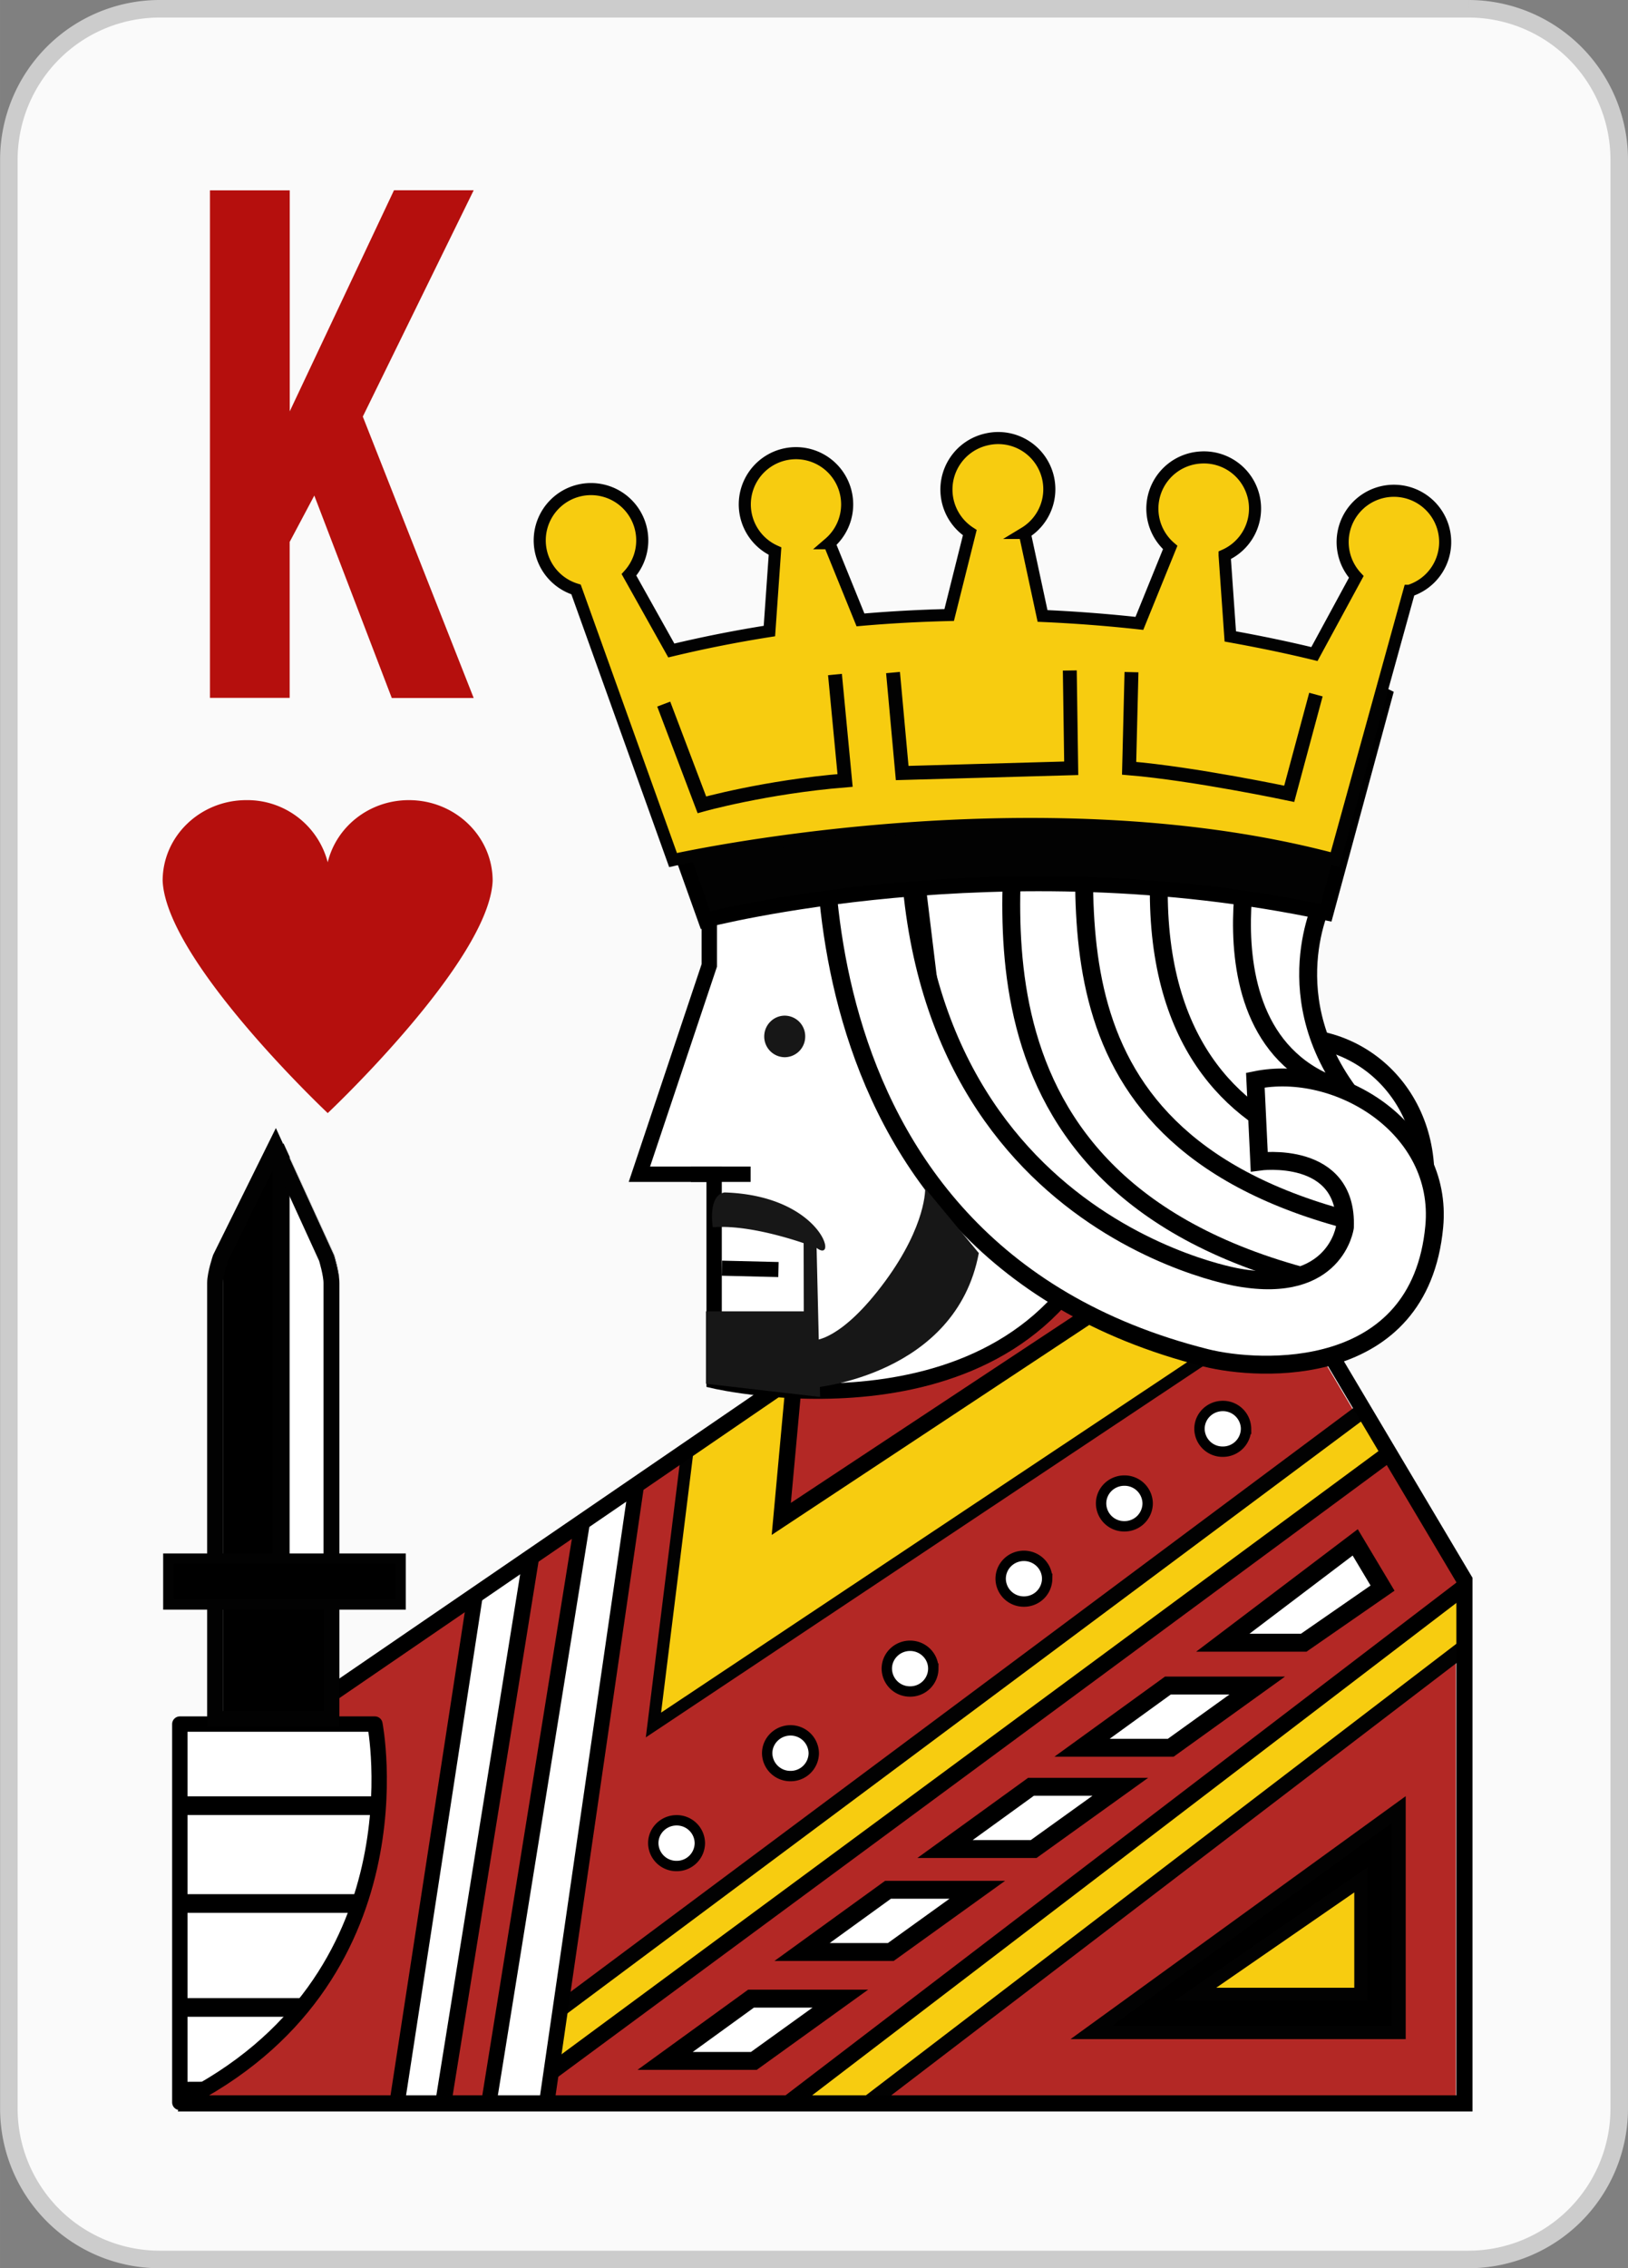 <svg xmlns="http://www.w3.org/2000/svg" width="77.9" height="108.452" viewBox="0 0 20.611 28.695"><rect x="0" y="0" width="20.611" height="28.695" fill="#808080" stroke="none"/><defs><clipPath clipPathUnits="userSpaceOnUse" id="a"><path d="M460.903 169.393l-18.188-12.443-3.276-13.404h45.775V162.3l-5.046 8.488-9.961 4.554z"/></clipPath><clipPath clipPathUnits="userSpaceOnUse" id="b"><path d="M460.903 169.393l-3.552-2.429-1.224-9.859 20.528 13.664.425 1.431-6.873 3.142z"/></clipPath><clipPath clipPathUnits="userSpaceOnUse" id="c"><path d="M460.903 169.393l-18.188-12.443-3.276-13.404h45.775V162.3l-5.046 8.488-9.961 4.554z"/></clipPath><clipPath clipPathUnits="userSpaceOnUse" id="d"><path d="M449.282 144.313l1.98-.767h12.563l21.389 16.344v2.41l-3.62 6.09z"/></clipPath><clipPath clipPathUnits="userSpaceOnUse" id="e"><path d="M460.903 169.393l-18.188-12.443-3.276-13.404h45.775V162.3l-5.046 8.488-9.961 4.554z"/></clipPath><clipPath clipPathUnits="userSpaceOnUse" id="f"><path d="M449.732 161.751l-2.8-18.205h5.365l3.22 22.163z"/></clipPath><clipPath clipPathUnits="userSpaceOnUse" id="g"><path d="M460.903 169.393l-18.188-12.443-3.276-13.404h45.775V162.3l-5.046 8.488-9.961 4.554z"/></clipPath><clipPath clipPathUnits="userSpaceOnUse" id="h"><path d="M0 842.979h701.352V0H0z"/></clipPath><clipPath clipPathUnits="userSpaceOnUse" id="i"><path d="M466.85 176.656l9.587-5.653 5.555 2.096-.677 6.363c-2.995 3.674-1.138 7.242-1.138 7.242l-5.213 1.492-9.536.16z"/></clipPath><clipPath clipPathUnits="userSpaceOnUse" id="j"><path d="M0 842.979h701.352V0H0z"/></clipPath><clipPath clipPathUnits="userSpaceOnUse" id="k"><path d="M439.14 157.137v-13.556c8.807 4.366 6.996 13.556 6.996 13.556z"/></clipPath><clipPath clipPathUnits="userSpaceOnUse" id="l"><path d="M0 842.979h701.352V0H0z"/></clipPath><clipPath clipPathUnits="userSpaceOnUse" id="m"><path d="M440.877 173.95s-.192-.57-.192-.898v-15.631h4.174v15.631c0 .328-.174.898-.174.898l-1.827 3.998z"/></clipPath></defs><path d="M20.5 26.679a1.91 1.91 0 0 1-1.905 1.904H2.015A1.91 1.91 0 0 1 .112 26.68V2.016A1.91 1.91 0 0 1 2.016.111h16.58A1.91 1.91 0 0 1 20.5 2.016z" fill="#fafafa" fill-rule="evenodd"/><path d="M20.5 26.679a1.91 1.91 0 0 1-1.905 1.904H2.015A1.91 1.91 0 0 1 .112 26.68V2.016A1.91 1.91 0 0 1 2.016.111h16.58A1.91 1.91 0 0 1 20.5 2.016z" fill="none" stroke="#ccc" stroke-width=".222" stroke-miterlimit="3.864"/><path d="M5.177 10.122c-.501 0-.918.335-1.028.786a1.051 1.051 0 0 0-1.03-.786c-.585 0-1.06.457-1.06 1.02.045 1.016 2.09 2.939 2.09 2.939s2.045-1.923 2.088-2.938c0-.564-.475-1.021-1.06-1.021M3.979 6.269l-.312.587v1.972H2.658v-6.42h1.01v2.796l1.32-2.797h1.009L4.593 5.27l1.404 3.56H4.96z" fill="#b50f0d"/><path d="M15.55 16.515s2.321.512 2.487-1.46c.103-1.233-.897-2.142-2.068-1.885l.05 1.12.88.592.222.499-.362.65z" fill="#fff"/><path d="M15.55 16.515s2.321.512 2.487-1.46c.103-1.233-.897-2.142-2.068-1.885l.05 1.12.88.592.222.499-.362.65z" fill="none" stroke="#000" stroke-width=".231" stroke-miterlimit="10"/><path d="M9.855 17.521l-6.416 4.39-1.156 4.729h16.149v-6.616l-1.78-2.995-3.514-1.606z" fill="#b32825"/><g clip-path="url(#a)" transform="matrix(.353 0 0 -.353 -152.74 77.28)"><path d="M476.655 170.769l-20.528-13.664 2.376 19.143 15.54 2.623 4.465-1.866z" fill="#f7cc10"/></g><g clip-path="url(#b)" transform="matrix(.353 0 0 -.353 -152.74 77.28)"><path d="M473.372 172.856l-12.66-8.365 1.365 14.857 9.77-.83z" fill="#b32825"/><path d="M473.372 172.856l-12.66-8.365 1.365 14.857 9.77-.83z" fill="none" stroke="#000" stroke-width=".579" stroke-miterlimit="10"/></g><g clip-path="url(#c)" transform="matrix(.353 0 0 -.353 -152.74 77.28)"><path d="M476.655 170.769l-20.528-13.664 2.376 19.143 15.54 2.623 4.465-1.866z" fill="none" stroke="#020202" stroke-width=".435" stroke-miterlimit="10"/><path d="M449.282 144.314l34.661 25.828 4.668-7.656-29.016-22.172z" fill="#f7cc10"/></g><g clip-path="url(#d)" transform="matrix(.353 0 0 -.353 -152.74 77.28)"><path d="M457.727 141.074l32.737 25-3.241 4.245-39.881-29.423z" fill="#b32825"/><path d="M457.727 141.074l32.737 25-3.241 4.245-39.881-29.423z" fill="none" stroke="#000" stroke-width=".579" stroke-miterlimit="10"/></g><g clip-path="url(#e)" transform="matrix(.353 0 0 -.353 -152.74 77.28)"><path d="M449.282 144.314l34.661 25.828 4.668-7.656-29.016-22.172z" fill="none" stroke="#020202" stroke-width=".551" stroke-miterlimit="10"/><path d="M450.459 166.48l-3.891-25.297h5.386l3.977 27.379z" fill="#fff"/></g><g clip-path="url(#f)" transform="matrix(.353 0 0 -.353 -152.74 77.28)"><path d="M452.51 167.913l-4.245-26.369h5.876l4.34 28.54z" fill="#b32825"/><path d="M452.51 167.913l-4.245-26.369h5.876l4.34 28.54z" fill="none" stroke="#000" stroke-width=".579" stroke-miterlimit="10"/><path d="M454.146 167.913l-4.247-26.369h5.878l4.339 28.54z" fill="#fff"/><path d="M454.146 167.913l-4.247-26.369h5.878l4.339 28.54z" fill="none" stroke="#000" stroke-width=".551" stroke-miterlimit="10"/></g><g clip-path="url(#g)" transform="matrix(.353 0 0 -.353 -152.74 77.28)"><path d="M450.459 166.48l-3.891-25.297h5.386l3.977 27.379z" fill="none" stroke="#000" stroke-width=".551" stroke-miterlimit="10"/></g><g clip-path="url(#h)" transform="matrix(.353 0 0 -.353 -152.74 77.28)"><path d="M460.902 169.394l-18.187-12.443-3.277-13.405H485.214V162.3l-5.046 8.489-9.96 4.554z" fill="none" stroke="#000" stroke-width=".579" stroke-miterlimit="10"/><path d="M458.13 188.114v-3.787l-2.507-7.484h2.68v-7.403s10.926-2.564 14.16 5.8v15.356s-11.674-.304-14.332-2.482" fill="#fff"/><path d="M458.13 188.114v-3.787l-2.507-7.484h2.68v-7.403s10.926-2.564 14.16 5.8v15.356s-11.674-.304-14.332-2.482z" fill="none" stroke="#000" stroke-width=".551" stroke-miterlimit="10"/><path d="M480.177 186.704s-1.856-3.568 1.138-7.242l.677-6.363-5.554-2.096-9.588 5.652-1.422 11.701 9.536-.16z" fill="#fff"/></g><g clip-path="url(#i)" transform="matrix(.353 0 0 -.353 -152.74 77.28)"><path d="M469.111 189.956c-.21-4.449-2.012-15.938 15.291-17.65 0 0-1.015 4.644-.238 3.353.326-.555-13.73-.912-12.387 12.897 0 0-2.304 8.867-2.666 1.4" fill="#fff"/><path d="M469.111 189.956c-.21-4.449-2.012-15.938 15.291-17.65 0 0-1.015 4.644-.238 3.353.326-.555-13.73-.912-12.387 12.897 0 0-2.304 8.867-2.666 1.4z" fill="none" stroke="#000" stroke-width=".642" stroke-miterlimit="10"/><path d="M471.617 190.726c-.008-5.348-1.515-14.316 13.051-16.22 0 0-.667 4.222.01 2.98.24-.436-11.477-1.537-10.35 11.156 0 0-2.699 9.244-2.71 2.084" fill="#fff"/><path d="M471.617 190.726c-.008-5.348-1.515-14.316 13.051-16.22 0 0-.667 4.222.01 2.98.24-.436-11.477-1.537-10.35 11.156 0 0-2.699 9.244-2.71 2.084z" fill="none" stroke="#000" stroke-width=".642" stroke-miterlimit="10"/><path d="M477.557 188.636s-2.568-9.95 6.786-8.982" fill="#fff" stroke="#000" stroke-width=".642" stroke-miterlimit="10"/></g><g clip-path="url(#j)" transform="matrix(.353 0 0 -.353 -152.74 77.28)"><path d="M480.177 186.704s-1.856-3.568 1.138-7.242l.677-6.363-5.554-2.096-9.588 5.652-1.422 11.701 9.536-.16z" fill="none" stroke="#000" stroke-width=".642" stroke-miterlimit="10"/><path d="M461.57 181.78a.739.739 0 0 0-.732-.744.742.742 0 0 0-.738.744c0 .41.331.746.738.746a.74.74 0 0 0 .732-.746M458.256 174.942c1.53.127 3.709-.73 3.709-.73.813-.633.23 1.871-3.29 1.978-.61-.107-.42-1.248-.42-1.248" fill="#171717"/><path d="M457.47 176.843h2.142" fill="none" stroke="#000" stroke-width=".551" stroke-miterlimit="10"/><path d="M439.14 157.138h6.997s1.81-9.191-6.997-13.557z" fill="#fff"/></g><g clip-path="url(#k)" transform="matrix(.353 0 0 -.353 -152.74 77.28)"><path d="M437.856 154.214h8.57v-3.506h-8.347l.32-3.724h7.053l-1.108-2.981-6.488-.025" fill="#fff" stroke="#000" stroke-width=".669" stroke-miterlimit="10"/></g><g clip-path="url(#l)" transform="matrix(.353 0 0 -.353 -152.74 77.28)"><path d="M439.14 157.138h6.997s1.81-9.191-6.997-13.557z" fill="none" stroke="#000" stroke-width=".551" stroke-linecap="round" stroke-linejoin="round" stroke-miterlimit="10"/><path d="M460.61 173.427l-2.029.049" fill="none" stroke="#000" stroke-width=".54" stroke-miterlimit="10"/><path d="M462.389 191.546s-2.302-17.303 13.557-21.285c1.895-.477 7.67-.82 8.185 4.707.334 3.566-3.48 5.849-6.416 5.246l.139-2.918s3.18.437 3.072-2.352c0 0-.324-2.412-3.8-1.804 0 0-13.045 2.092-11.751 18.543z" fill="#fff"/><path d="M462.389 191.546s-2.302-17.303 13.557-21.285c1.895-.477 7.67-.82 8.185 4.707.334 3.566-3.48 5.849-6.416 5.246l.139-2.918s3.18.437 3.072-2.352c0 0-.324-2.412-3.8-1.804 0 0-13.045 2.092-11.751 18.543z" fill="none" stroke="#000" stroke-width=".642" stroke-miterlimit="10"/><path d="M454.929 194.52l3.067-8.572s10.584 2.752 22.256.263l2.11 7.78s-11.14 5.695-27.433.53" fill="#020202"/><path d="M454.929 194.52l3.067-8.572s10.584 2.752 22.256.263l2.11 7.78s-11.14 5.695-27.433.53z" fill="none" stroke="#000" stroke-width=".536" stroke-miterlimit="10"/><path d="M456.545 145.067h3.182l3.103 2.232h-3.203z" fill="#fff"/><path d="M456.545 145.067h3.182l3.103 2.232h-3.203z" fill="none" stroke="#000" stroke-width=".642" stroke-miterlimit="10"/><path d="M461.457 148.97h3.182l3.103 2.23h-3.203z" fill="#fff"/><path d="M461.457 148.97h3.182l3.103 2.23h-3.203z" fill="none" stroke="#000" stroke-width=".642" stroke-miterlimit="10"/><path d="M466.585 152.661h3.179l3.107 2.23h-3.203z" fill="#fff"/><path d="M466.585 152.661h3.179l3.107 2.23h-3.203z" fill="none" stroke="#000" stroke-width=".642" stroke-miterlimit="10"/><path d="M471.498 156.29h3.182l3.103 2.23h-3.204z" fill="#fff"/><path d="M471.498 156.29h3.182l3.103 2.23h-3.204z" fill="none" stroke="#000" stroke-width=".642" stroke-miterlimit="10"/><path d="M476.547 160.054h2.902l2.827 1.957-.98 1.639z" fill="#fff"/><path d="M476.547 160.054h2.902l2.827 1.957-.98 1.639z" fill="none" stroke="#000" stroke-width=".642" stroke-miterlimit="10"/><path d="M471.84 146.093l11.023 7.984v-7.984z"/><path d="M471.84 146.093l11.023 7.984v-7.984z" fill="none" stroke="#020202" stroke-width=".488" stroke-miterlimit="10"/><path d="M475.556 147.454l5.942 4.1v-4.1z" fill="#f7cc10"/><path d="M475.556 147.454l5.942 4.1v-4.1z" fill="none" stroke="#020202" stroke-width=".471" stroke-miterlimit="10"/><path d="M477.38 167.718a.828.828 0 0 0-.833-.818.827.827 0 0 0-.836.818c0 .453.374.82.836.82a.828.828 0 0 0 .834-.82" fill="#fff"/><path d="M477.38 167.718a.828.828 0 0 0-.833-.818.827.827 0 0 0-.836.818c0 .453.374.82.836.82a.828.828 0 0 0 .834-.82z" fill="none" stroke="#000" stroke-width=".372" stroke-miterlimit="10"/><path d="M473.852 165.044a.827.827 0 0 0-.836-.818.825.825 0 0 0-.834.818c0 .453.373.82.834.82a.828.828 0 0 0 .836-.82" fill="#fff"/><path d="M473.852 165.044a.827.827 0 0 0-.836-.818.825.825 0 0 0-.834.818c0 .453.373.82.834.82a.828.828 0 0 0 .836-.82z" fill="none" stroke="#000" stroke-width=".372" stroke-miterlimit="10"/><path d="M470.248 162.345a.827.827 0 0 0-.835-.816.826.826 0 0 0-.833.816c0 .455.373.822.833.822.46 0 .835-.367.835-.822" fill="#fff"/><path d="M470.248 162.345a.827.827 0 0 0-.835-.816.826.826 0 0 0-.833.816c0 .455.373.822.833.822.46 0 .835-.367.835-.822z" fill="none" stroke="#000" stroke-width=".372" stroke-miterlimit="10"/><path d="M466.164 159.126a.825.825 0 0 0-.833-.82.826.826 0 0 0-.834.82c0 .451.374.818.834.818.46 0 .833-.367.833-.818" fill="#fff"/><path d="M466.164 159.126a.825.825 0 0 0-.833-.82.826.826 0 0 0-.834.82c0 .451.374.818.834.818.46 0 .833-.367.833-.818z" fill="none" stroke="#000" stroke-width=".372" stroke-miterlimit="10"/><path d="M461.877 156.093a.828.828 0 0 0-.836-.818.829.829 0 0 0-.835.818c0 .449.376.82.835.82a.831.831 0 0 0 .836-.82" fill="#fff"/><path d="M461.877 156.093a.828.828 0 0 0-.836-.818.829.829 0 0 0-.835.818c0 .449.376.82.835.82a.831.831 0 0 0 .836-.82z" fill="none" stroke="#000" stroke-width=".372" stroke-miterlimit="10"/><path d="M457.791 152.872a.826.826 0 0 0-.836-.82.828.828 0 0 0-.834.82c0 .451.377.818.834.818a.827.827 0 0 0 .836-.818" fill="#fff"/><path d="M457.791 152.872a.826.826 0 0 0-.836-.82.828.828 0 0 0-.834.82c0 .451.377.818.834.818a.827.827 0 0 0 .836-.818z" fill="none" stroke="#000" stroke-width=".372" stroke-miterlimit="10"/><path d="M444.685 173.95l-1.828 3.998-1.98-3.998s-.192-.57-.192-.898v-15.63h4.175v15.63c0 .328-.174.898-.174.898"/></g><g clip-path="url(#m)" transform="matrix(.353 0 0 -.353 -152.74 77.28)"><path d="M446.773 182.407l-1.828 5.947-1.98-5.947s-.193-.65-.193-1.023V161.88h4.175v18.48c0 .373-.174 2.047-.174 2.047" fill="#fff"/><path d="M446.773 182.407l-1.828 5.947-1.98-5.947s-.193-.65-.193-1.023V161.88h4.175v18.48c0 .373-.174 2.047-.174 2.047z" fill="none" stroke="#020202" stroke-width=".61" stroke-miterlimit="10"/></g><path d="M4.134 15.914l-.645-1.41-.698 1.41s-.068.201-.068.317v5.514h1.473v-5.514c0-.116-.062-.317-.062-.317z" fill="none" stroke="#020202" stroke-width=".201" stroke-miterlimit="10"/><path d="M10.383 17.672l-.045-1.905-.164-.115.002.937H8.938v.916z" fill="#171717"/><path d="M11.713 15.033s.02.457-.504 1.172c-.56.762-.902.749-.902.749v.6s1.795-.152 2.085-1.702" fill="#171717"/><path d="M18.296 6.884a.649.649 0 1 0-1.125.414l-.53.976c-.303-.074-.66-.15-1.065-.223l-.072-1.026a.647.647 0 0 0-.309-1.237.648.648 0 0 0-.38 1.138l-.39.96a18.74 18.74 0 0 0-1.226-.094l-.226-1.05a.647.647 0 0 0-.48-1.184.65.65 0 0 0-.215 1.18l-.261 1.042c-.363.009-.738.028-1.123.062l-.394-.97a.648.648 0 1 0-.688.1l-.071 1.011c-.407.064-.821.145-1.242.246l-.536-.957a.649.649 0 1 0-.67.185l1.228 3.423s4.558-1.023 8.38-.006l.941-3.4a.647.647 0 0 0 .454-.59" fill="#f7cc10"/><path d="M18.296 6.884a.649.649 0 1 0-1.125.414l-.53.976c-.303-.074-.66-.15-1.065-.223l-.072-1.026a.647.647 0 0 0-.309-1.237.648.648 0 0 0-.38 1.138l-.39.96a18.74 18.74 0 0 0-1.226-.094l-.226-1.05a.647.647 0 0 0-.48-1.184.65.65 0 0 0-.215 1.18l-.261 1.042c-.363.009-.738.028-1.123.062l-.394-.97a.648.648 0 1 0-.688.1l-.071 1.011c-.407.064-.821.145-1.242.246l-.536-.957a.649.649 0 1 0-.67.185l1.228 3.423s4.558-1.023 8.38-.006l.941-3.4a.647.647 0 0 0 .454-.59z" fill="none" stroke="#020202" stroke-width=".153" stroke-miterlimit="10"/><path d="M5.071 19.718v.578H2.132v-.578H4.7z"/><path d="M5.071 19.718v.578H2.132v-.578H4.7z" fill="none" stroke="#020202" stroke-width=".133" stroke-miterlimit="10"/><path d="M8.403 8.907l.483 1.274s.806-.226 1.813-.308l-.128-1.34M16.66 8.787l-.338 1.255s-1.206-.255-2.027-.323l.03-1.216M11.306 8.508l.116 1.271 2.14-.06-.018-1.237" fill="#f7cc10" stroke="#020202" stroke-width=".176" stroke-miterlimit="10"/></svg>